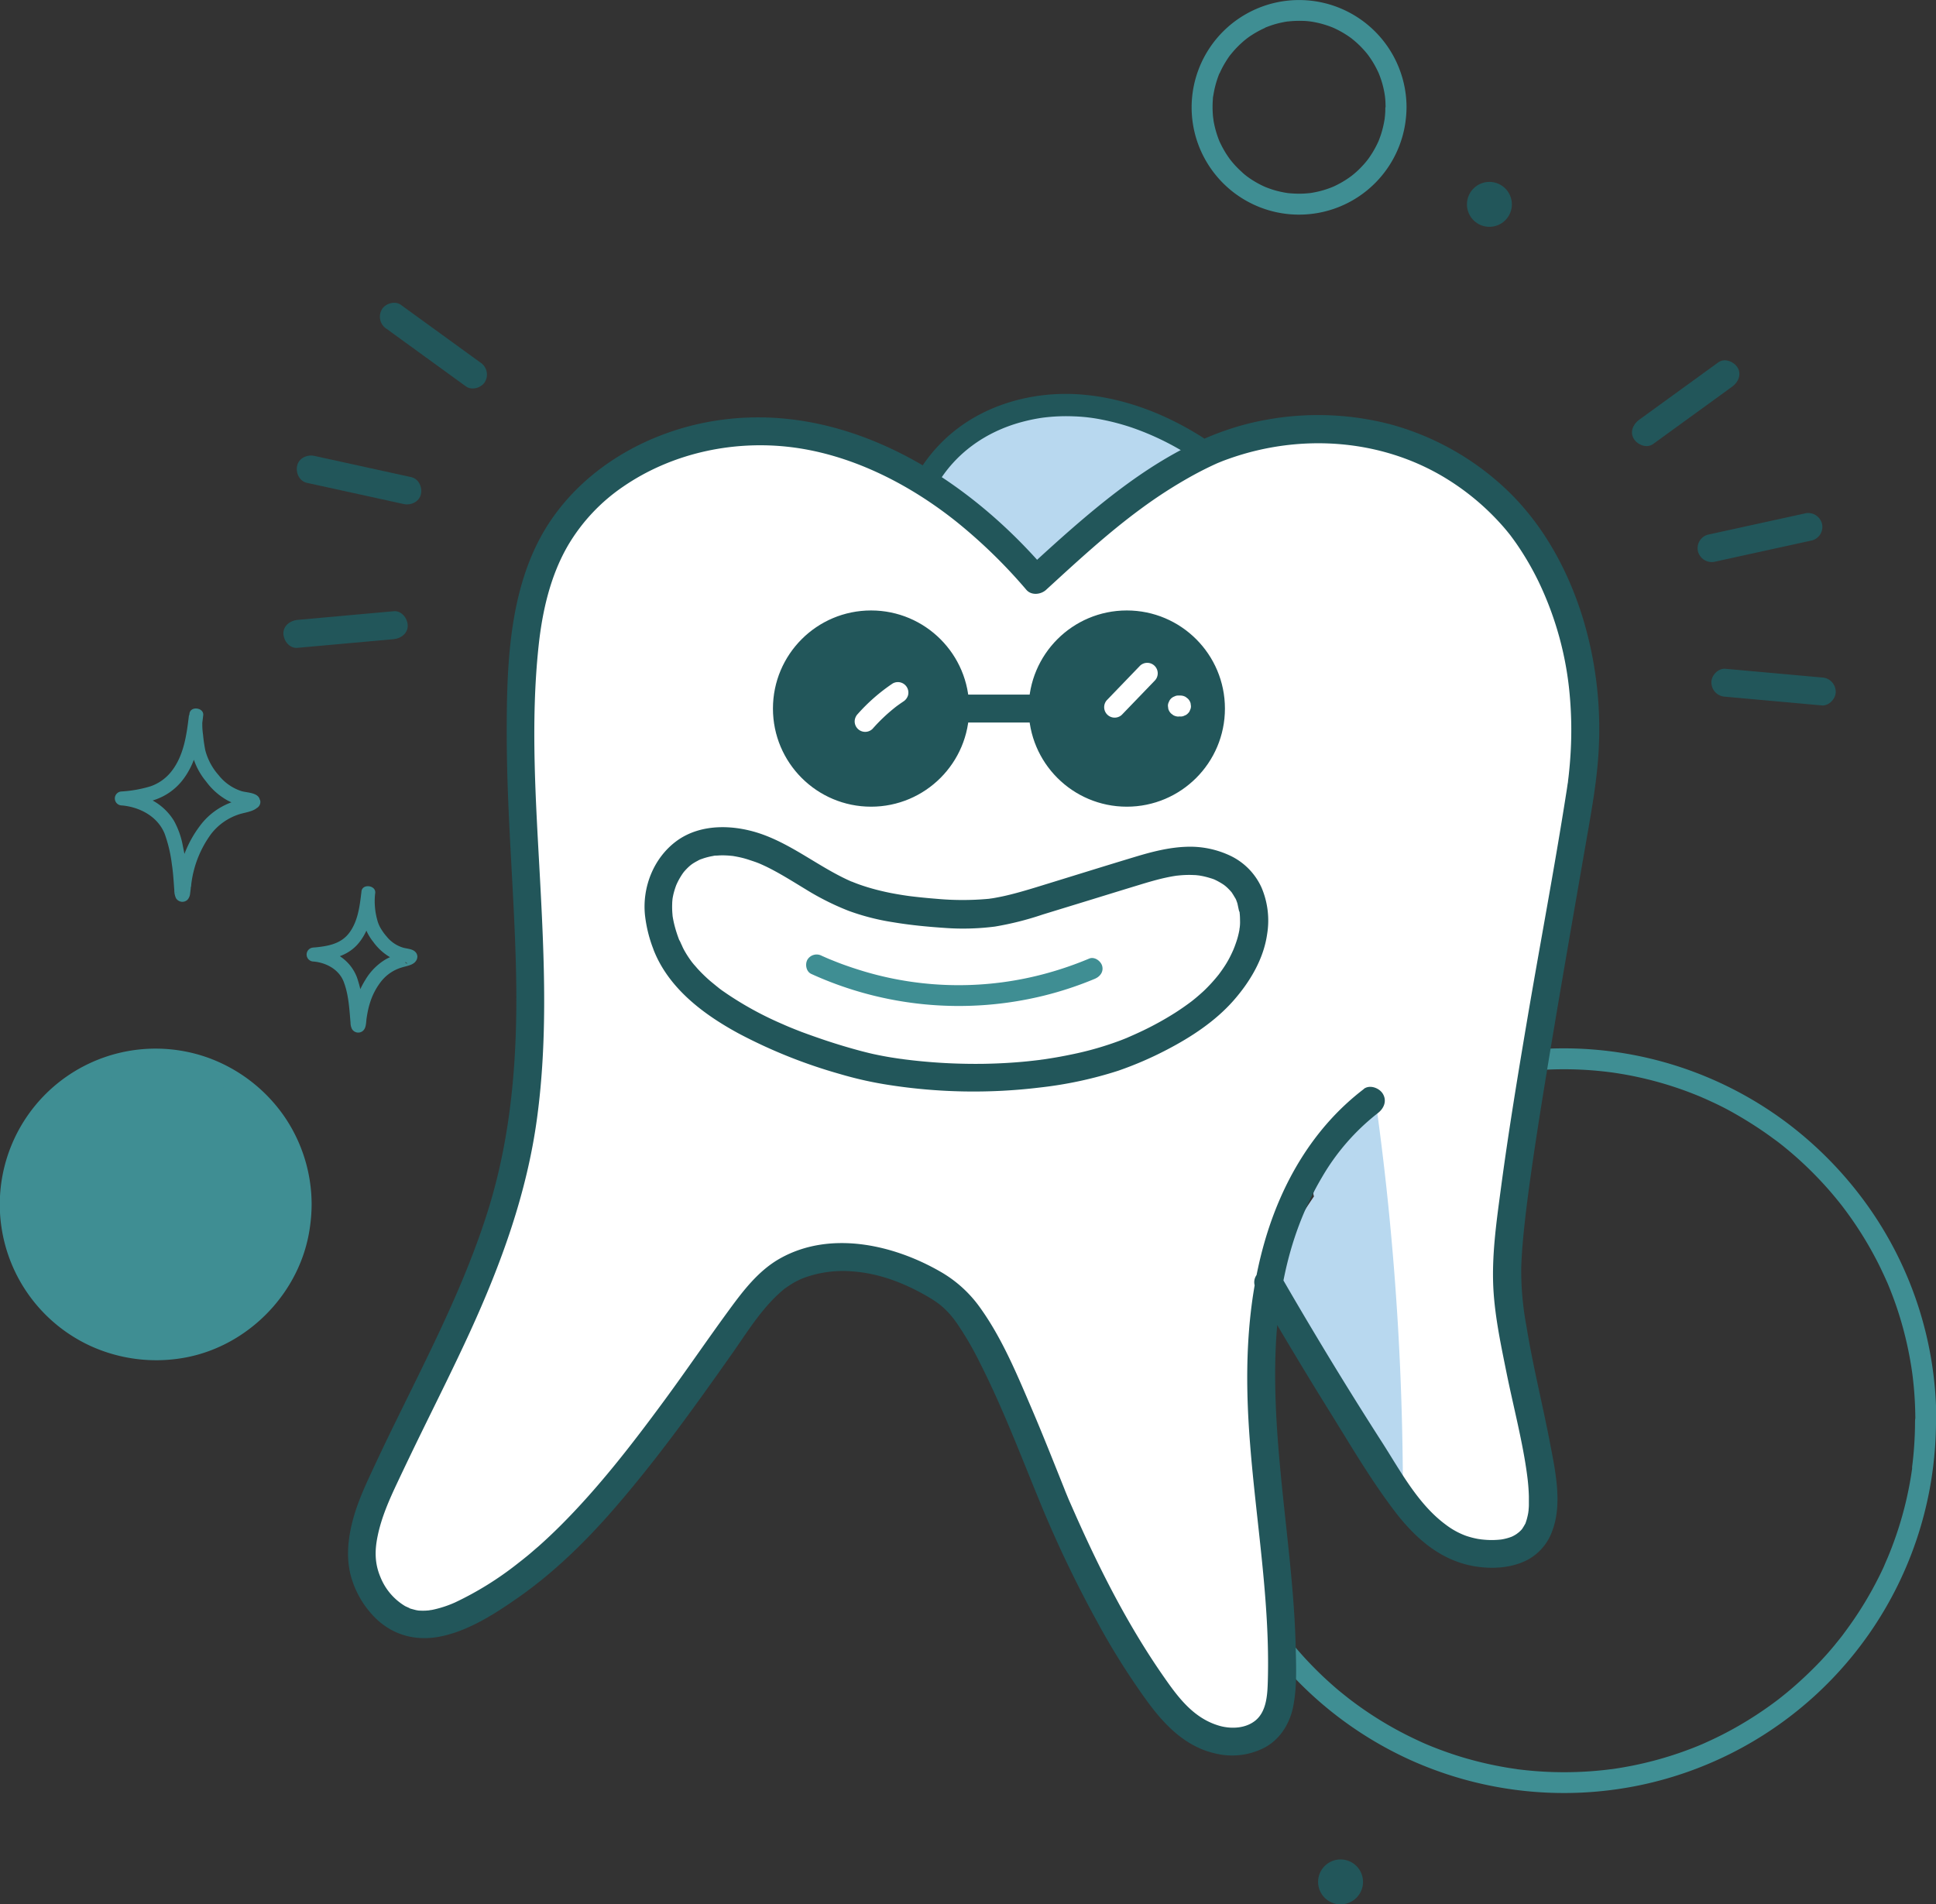 <svg xmlns="http://www.w3.org/2000/svg" viewBox="0 0 692.7 681.47"><rect x="0" y="0" width="692.7" height="681.47" fill="#333333" stroke="none"/><defs><style>.cls-1{fill:#3f8e93;}.cls-2,.cls-5{fill:#22565a;}.cls-3{fill:#fff;}.cls-4{fill:#b8d8ef;}.cls-5{stroke:#22565a;stroke-miterlimit:10;}</style></defs><g id="Слой_6" data-name="Слой 6"><path class="cls-1" d="M939.12,704.91c0,3.45-.14,6.89-.41,10.33-.13,1.67-.29,3.33-.49,5l-.15,1.24s-.08.63,0,.21,0,.29,0,.39c-.12.82-.24,1.64-.37,2.46a128.2,128.2,0,0,1-4.68,19.41c-1,3.07-2.11,6.11-3.33,9.09-.08.18-.48,1.15-.22.54l-.48,1.1c-.34.79-.69,1.58-1,2.36q-1,2.18-2.09,4.32a129,129,0,0,1-9.95,16.5q-1.43,2-2.92,4l-.25.32-.74.93c-.53.66-1.07,1.32-1.61,2q-3,3.66-6.34,7.08t-7,6.7q-1.77,1.59-3.6,3.1c-.61.51-1.23,1-1.85,1.5l-.93.74-.4.32-.18.14a133.71,133.71,0,0,1-16.11,10.51q-4.27,2.36-8.72,4.39l-2,.91-1.11.47-.69.29c-1.49.61-3,1.19-4.51,1.74a128.38,128.38,0,0,1-19,5.33c-1.67.33-3.36.63-5,.9-.76.12-1.53.24-2.29.34-.1,0-.84.12-.38.06s-.17,0-.21,0l-1.42.18q-5.1.59-10.23.78a131.45,131.45,0,0,1-20.42-.83l-1.24-.15c-.44-.06.05,0,.11,0l-.7-.1-2.46-.37c-1.63-.27-3.25-.56-4.87-.89-3.26-.65-6.5-1.44-9.71-2.34s-6.31-1.93-9.41-3.07c-1.51-.55-3-1.14-4.5-1.75l-.64-.27.11.05-1.11-.48c-.74-.32-1.47-.65-2.2-1a128.39,128.39,0,0,1-17-9.44c-2.66-1.74-5.24-3.59-7.76-5.52l-.45-.35-.93-.74-2-1.61c-1.22-1-2.41-2.06-3.59-3.11a130.21,130.21,0,0,1-13.27-13.82c-.51-.61-1-1.22-1.5-1.84l-.74-.94c-.1-.13-.21-.26-.31-.4.23.3.14.19,0-.05-1-1.31-2-2.63-2.91-4q-2.81-4-5.3-8.14t-4.61-8.38q-1.08-2.14-2.08-4.34c-.33-.73-.66-1.46-1-2.19l-.21-.48c0-.09-.32-.75-.15-.34s-.06-.16-.07-.19l-.33-.8a127.34,127.34,0,0,1-6-18.68c-.78-3.25-1.43-6.54-2-9.85-.12-.77-.23-1.53-.34-2.29,0-.13-.09-.74,0-.06l-.06-.53c-.06-.48-.12-.95-.17-1.42-.2-1.66-.36-3.33-.48-5a130.87,130.87,0,0,1,0-20.48c.14-1.73.31-3.45.52-5.17l.15-1.24c-.08.63,0-.21.06-.42.13-.88.26-1.75.4-2.63.54-3.3,1.21-6.59,2-9.84a132.09,132.09,0,0,1,6.09-18.63l.2-.48c-.25.61,0,0,0-.06.14-.31.28-.63.41-.95.35-.78.7-1.57,1.06-2.35.69-1.5,1.42-3,2.17-4.47q2.17-4.27,4.65-8.36t5.34-8.11l1.3-1.79c.23-.32.47-.63.71-.95l.41-.54.23-.3L714,628l.42-.54.74-.93c.53-.66,1.07-1.32,1.61-2a130.16,130.16,0,0,1,13.34-13.74c1.19-1,2.39-2.09,3.61-3.09.61-.51,1.23-1,1.85-1.5l.8-.63.29-.23.29-.22q3.87-2.94,7.93-5.59a128.62,128.62,0,0,1,16.92-9.28l2.2-1c.17-.07,1.17-.49.53-.23l1.28-.52c1.49-.61,3-1.19,4.51-1.73q4.58-1.66,9.26-3t9.73-2.31c1.62-.32,3.24-.61,4.88-.86l2.46-.37c.44-.06-.05,0-.12,0l.71-.09,1.42-.17a131.65,131.65,0,0,1,20.44-.72c3.41.15,6.82.43,10.21.85l1.06.13.59.08c.88.13,1.76.26,2.64.41,1.62.26,3.25.56,4.86.89a128.91,128.91,0,0,1,19.1,5.46c1.51.56,3,1.16,4.5,1.77,0,0,.55.23.18.08l.35.15.94.41c.79.34,1.57.7,2.35,1.06q4.44,2,8.7,4.43t8.16,5c1.37.9,2.73,1.84,4.07,2.79l1.78,1.3,1,.72c.18.14,1.1.84.59.44a130.1,130.1,0,0,1,14.22,12.84q3.35,3.49,6.42,7.23c.51.61,1,1.22,1.5,1.85l.63.8c.07.09.43.56,0,0l.41.54q1.44,1.9,2.81,3.84a130.25,130.25,0,0,1,10,16.7q1.06,2.14,2.06,4.33c.34.73.66,1.47,1,2.21.08.18.4.94.16.37l.52,1.27q1.86,4.57,3.36,9.28a129.81,129.81,0,0,1,4.54,19.28q.19,1.23.36,2.46c-.09-.68.05.4.07.59l.15,1.24c.18,1.61.34,3.22.46,4.83.25,3.31.37,6.64.38,10a3.75,3.75,0,0,0,7.5,0A132.49,132.49,0,0,0,922.2,628a135.88,135.88,0,0,0-28.11-29.1A133.09,133.09,0,0,0,710.77,620,135.56,135.56,0,0,0,690,654.79a132.28,132.28,0,0,0-9.39,40A133.82,133.82,0,0,0,684,736.54a133.55,133.55,0,0,0,74.31,89.66,133.69,133.69,0,0,0,82,9.21A133.12,133.12,0,0,0,945,725.64a138.27,138.27,0,0,0,1.63-20.73,3.75,3.75,0,0,0-7.5,0Z" transform="translate(-253.92 -196.5)"/><path class="cls-1" d="M403.14,538.29c-.55-2.22-3.09-2.17-4.86-2.64a11.94,11.94,0,0,1-6-4,18,18,0,0,1-1.86-2.5,11.33,11.33,0,0,1-1.53-3.51,24.93,24.93,0,0,1-.8-8.84l-4.91-.67c-.58,4.91-1.28,10.25-4.38,14.29s-7.94,4.71-12.67,5.16a2.5,2.5,0,0,0,0,5c4.57.42,9.1,2.86,10.79,7.3,1.76,4.64,2,9.72,2.42,14.6a5.21,5.21,0,0,0,.51,2.24,2.6,2.6,0,0,0,3.56.93c1.55-.92,1.45-3,1.65-4.56.05-.42.28-1.81.45-2.66a29.89,29.89,0,0,1,1.1-4,23.83,23.83,0,0,1,3.67-6.71,14.74,14.74,0,0,1,7.34-5c2.28-.72,5.31-.91,5.64-3.83a2.51,2.51,0,0,0-2.5-2.5,2.55,2.55,0,0,0-2.5,2.5V539l.34-1.27a2.4,2.4,0,0,1,.61-.62l.22-.09a4.1,4.1,0,0,0-.73.23l-1.72.47a23.92,23.92,0,0,0-5.1,2.1,21,21,0,0,0-7.19,7.24,30.11,30.11,0,0,0-4,10c-.28,1.36-.47,2.73-.64,4.11,0,.25-.07.5-.1.76s-.13.76,0,0a1.68,1.68,0,0,1-.06.4,1.46,1.46,0,0,1-.05.2q-.37,1.18,1.59-1.49h1.29l1.1.64c-.13-.12.83,1.47.51.74,0,0,0,.59,0,0s-.07-.9-.09-1.35c-.1-1.48-.22-3-.4-4.45a45,45,0,0,0-2.17-10.28c-2.5-6.64-8.7-10.19-15.55-10.82v5c6.07-.58,12.14-1.62,16.21-6.63s5.09-11.51,5.84-17.82c.33-2.77-4.52-3.45-4.91-.66a33.26,33.26,0,0,0,.49,10,18,18,0,0,0,3.71,8.12,19.64,19.64,0,0,0,5.63,5.27,16,16,0,0,0,4.21,1.69c.48.11,1,.2,1.45.29a4.66,4.66,0,0,0,.65.12c1,.07-.39,1.39-1.06-1.35C399.09,542.75,403.91,541.42,403.14,538.29Z" transform="translate(-253.92 -196.5)"/><path class="cls-1" d="M346.89,482.73c-.52-2.66-4.58-2.54-6.57-3.13a17.14,17.14,0,0,1-8.19-5.73,21.61,21.61,0,0,1-4.75-8.87,52.81,52.81,0,0,1-.81-5.6,25,25,0,0,1-.13-6.29l-4.91-.67c-.82,6.91-1.81,14.4-6.24,20.05a16.19,16.19,0,0,1-7.46,5.37,44.65,44.65,0,0,1-10.32,1.86,2.5,2.5,0,0,0,0,5c6.41.57,12.81,3.93,15.32,10.12a49.89,49.89,0,0,1,2.59,11c.48,3.07.63,6.15.87,9.24a6.69,6.69,0,0,0,.58,2.8,2.66,2.66,0,0,0,4.15.58,3.86,3.86,0,0,0,.92-2.22c.08-.57.15-1.15.22-1.72,0-.22,0-.43.08-.64s.12-.92.07-.55a38.12,38.12,0,0,1,7.22-18.5,20.71,20.71,0,0,1,10-6.95c2.51-.83,7.21-1.08,7.44-4.48a2.5,2.5,0,0,0-5,0,3.22,3.22,0,0,1,.92-1.73s-.14.05-.18.09.16-.07.22-.09l-.38.13c-.58.16-1.15.33-1.73.48a41.53,41.53,0,0,0-4.87,1.63,24.56,24.56,0,0,0-9.62,7,40.71,40.71,0,0,0-8.58,19.31c-.24,1.44-.42,2.89-.6,4.34l-.09.74c.06-.43.06-.32,0,0a2,2,0,0,0-.08.43l0,.12c-.46-.17,1.77-1.62,1-1.24l1.26-.34,1,.56a1.16,1.16,0,0,1,1.1.8c-.19,0,.22.37.08.14-.05-.07-.11-.6,0-.14s0-.12,0-.22l-.06-.7c-.09-1.29-.16-2.57-.27-3.86a92.69,92.69,0,0,0-1.72-11.48,29.53,29.53,0,0,0-3.17-9.09,20.34,20.34,0,0,0-7.32-7.13,27.1,27.1,0,0,0-11.27-3.39v5c4-.38,8.06-.75,11.85-2.11a21.11,21.11,0,0,0,9.55-6.69c5.37-6.71,6.64-15.19,7.62-23.48.33-2.77-4.51-3.45-4.91-.66-.64,4.39-.05,8.88.69,13.24a24.61,24.61,0,0,0,5.25,11.09,23.94,23.94,0,0,0,7.66,6.78,21.41,21.41,0,0,0,5.47,2c.58.12,1.17.22,1.75.33a4.14,4.14,0,0,0,.68.15c.27.08.21.05-.19-.11.54.31.25-.07-.86-1.16a2.5,2.5,0,1,0,4.82-1.33Z" transform="translate(-253.92 -196.5)"/><circle class="cls-1" cx="55.76" cy="430.95" r="52.01"/><path class="cls-1" d="M357.93,627.45c0,1.4-.06,2.8-.17,4.2,0,.57-.1,1.14-.16,1.72,0,.09-.16,1.23,0,.37-.07.45-.13.9-.21,1.35a53,53,0,0,1-1.85,7.55c-.38,1.16-.82,2.3-1.27,3.44s.32-.67-.14.33c-.13.3-.27.61-.41.91-.27.6-.56,1.19-.86,1.78a52.58,52.58,0,0,1-3.91,6.48c-.38.53-.77,1.06-1.17,1.58.44-.57-.47.57-.64.78-.87,1-1.78,2.07-2.73,3s-1.78,1.77-2.71,2.6c-.41.37-.82.73-1.24,1.08l-.76.62-.51.41c.32-.25.32-.25,0,0a54.49,54.49,0,0,1-6.34,4.11c-1.06.59-2.15,1.13-3.25,1.64l-.91.41c-1,.45.7-.27-.32.14-.62.24-1.24.49-1.87.72a52.14,52.14,0,0,1-7.45,2.09q-1,.2-2,.36l-1,.15c.86-.12-.27,0-.37,0-1.38.16-2.77.26-4.16.31a58.11,58.11,0,0,1-8-.35c-1.13-.12.76.13-.36-.05l-.68-.1q-1-.16-2-.36c-1.33-.27-2.64-.59-3.95-1s-2.35-.71-3.5-1.13c-.63-.23-1.25-.48-1.87-.72-1-.41.67.31-.33-.14l-.9-.41A51.4,51.4,0,0,1,283,667.7C282,667,281,666.28,280,665.51c.54.42.09.07,0,0l-.77-.62c-.59-.49-1.16-1-1.73-1.5a53.43,53.43,0,0,1-5.2-5.44l-.62-.76c-.67-.81.27.36-.12-.15s-.72-1-1.07-1.45c-.76-1.07-1.48-2.18-2.15-3.3s-1.21-2.1-1.76-3.18c-.3-.59-.59-1.18-.87-1.78l-.4-.91c-.46-1,.26.69-.14-.33a55.5,55.5,0,0,1-2.45-7.66c-.29-1.21-.53-2.44-.73-3.67l-.12-.84c-.1-.67.09.9,0-.2-.08-.8-.17-1.61-.23-2.41a51.51,51.51,0,0,1,0-8c.05-.69.12-1.37.2-2.06s0-.18,0,0l.15-1c.22-1.35.49-2.68.81-4a51.54,51.54,0,0,1,2.43-7.49c.25-.6-.36.8.08-.17l.4-.91c.28-.6.57-1.19.87-1.78.6-1.18,1.24-2.33,1.93-3.46s1.29-2,2-3c.32-.45.64-.88,1-1.32.65-.87-.47.56.22-.28.28-.34.55-.68.83-1a52.39,52.39,0,0,1,5.23-5.41l1.49-1.28.64-.51c.14-.12.71-.57.14-.13,1-.8,2.12-1.55,3.21-2.27a51.91,51.91,0,0,1,6.94-3.81l.6-.27c1-.45-.69.27.33-.14.62-.24,1.24-.49,1.87-.72,1.26-.46,2.54-.86,3.83-1.22s2.4-.62,3.62-.87c.61-.12,1.23-.23,1.84-.33l.85-.14c.44-.06.45-.06,0,0l.69-.08a52.43,52.43,0,0,1,8-.29c1.28,0,2.55.14,3.81.29.1,0,1.23.16.37,0q.51.06,1,.15l2,.36a50.88,50.88,0,0,1,7.76,2.21c.53.19,1,.4,1.56.6,1,.41-.68-.31.32.14l.91.41q1.8.82,3.54,1.8a51.53,51.53,0,0,1,6.31,4.14c-.66-.5.2.17.27.23l.76.62c.42.35.83.71,1.24,1.07,1,.88,1.92,1.79,2.82,2.73s1.71,1.84,2.52,2.8l.52.63c.05.08.73.93.22.28.47.6.92,1.22,1.36,1.85a52.54,52.54,0,0,1,3.87,6.5c.24.49.48,1,.71,1.49.14.3.28.61.41.91.46,1-.26-.69.14.33.49,1.24,1,2.49,1.37,3.76a52.78,52.78,0,0,1,1.81,7.57l.15,1c-.12-.86,0,.27,0,.37.06.57.12,1.15.16,1.72.12,1.4.17,2.8.17,4.2a3.75,3.75,0,0,0,7.5,0,55.75,55.75,0,0,0-10.24-32.18,56.68,56.68,0,0,0-26.76-20.33,55.75,55.75,0,0,0-42.11,103.13,56.77,56.77,0,0,0,34.67,4c22.23-4.48,40.25-23.2,43.7-45.64a59.72,59.72,0,0,0,.74-9,3.75,3.75,0,0,0-7.5,0Z" transform="translate(-253.92 -196.5)"/><circle class="cls-2" cx="479.65" cy="673.43" r="8.04"/><circle class="cls-2" cx="532.91" cy="73.13" r="8.04"/><path class="cls-1" d="M749.59,234.93c0,.87,0,1.75-.1,2.62,0,.4-.07.8-.11,1.2-.07.75,0,.19,0,0,0,.28-.09.57-.13.85a35.5,35.5,0,0,1-1.24,5.08c-.25.74-.52,1.47-.8,2.19s-.07.16,0,0l-.27.61c-.19.4-.38.79-.58,1.19a35.79,35.79,0,0,1-2.63,4.36c-.22.31-.45.62-.68.92.46-.61-.32.39-.43.52-.56.67-1.15,1.32-1.75,1.94s-1.08,1.08-1.65,1.59c-.32.29-.65.58-1,.86-.16.14-1.1.87-.52.43a34.9,34.9,0,0,1-4.26,2.77c-.68.37-1.36.72-2.06,1.05l-.61.27c-.53.24.53-.21,0,0s-.82.33-1.24.48a33.59,33.59,0,0,1-5,1.41l-1.17.22-.68.1c-.6.09.58-.06,0,0-.87.09-1.73.16-2.6.2a39,39,0,0,1-5.4-.2c-.6-.06.57.09,0,0l-.51-.08c-.45-.07-.9-.15-1.34-.24-.89-.18-1.76-.39-2.63-.63s-1.49-.46-2.23-.72l-1.24-.47c-.13-.05-.66-.29,0,0l-.6-.27a34.74,34.74,0,0,1-4.47-2.47c-.68-.45-1.35-.92-2-1.42.56.43-.23-.19-.4-.33q-.57-.47-1.11-1a33.36,33.36,0,0,1-3.4-3.53c-.1-.12-.9-1.13-.44-.52-.23-.3-.45-.61-.67-.92-.51-.72-1-1.45-1.44-2.2s-.82-1.43-1.2-2.16c-.17-.35-.34-.69-.5-1l-.28-.61c-.25-.55.32.82-.07-.17a36.41,36.41,0,0,1-1.53-4.78c-.2-.82-.37-1.66-.51-2.49,0-.23-.16-1.24-.08-.53-.06-.52-.11-1-.15-1.55a35,35,0,0,1,0-5.42q0-.6.12-1.2c0-.45,0,.08,0,.14,0-.22.07-.45.1-.67.15-.9.32-1.79.54-2.67a35.4,35.4,0,0,1,1.59-4.93c.17-.4,0,.08,0,.13l.27-.6c.18-.4.38-.8.57-1.19.4-.78.83-1.55,1.29-2.3s.81-1.3,1.25-1.93c.25-.35.51-.71.77-1-.42.55.28-.34.44-.53a34.47,34.47,0,0,1,3.52-3.63c.28-.26.57-.51.86-.75s1.1-.87.53-.44c.65-.49,1.32-1,2-1.41a34.74,34.74,0,0,1,4.47-2.47l.6-.27s-.53.22-.13,0l1.24-.48c.84-.3,1.69-.58,2.55-.82s1.53-.39,2.3-.55c.45-.09.89-.18,1.34-.25l.51-.08c1.08-.17-.44,0,.19,0a36.12,36.12,0,0,1,5.4-.2c.81,0,1.62.1,2.42.18s.19,0,0,0l.68.1c.45.07.89.15,1.34.24a36.17,36.17,0,0,1,5,1.41l1.09.42c.68.26.16.07,0,0l.61.27c.8.37,1.58.77,2.35,1.19a35.11,35.11,0,0,1,4.12,2.69c-.61-.46.4.34.52.44l.87.75c.65.58,1.28,1.18,1.88,1.81s1.11,1.2,1.64,1.82l.41.51s.37.46.11.14.15.19.21.27l.47.66a33.6,33.6,0,0,1,2.54,4.23c.2.39.39.79.58,1.19l.2.45c.25.53-.21-.52,0,0,.34.83.64,1.66.92,2.51a34,34,0,0,1,1.21,5.09c0,.17.06.34.08.51.09.59-.06-.58,0,0l.12,1.2c.07.93.1,1.87.11,2.8a3.75,3.75,0,0,0,7.5,0,38.45,38.45,0,0,0-76.79-2.8,38.3,38.3,0,0,0,5.42,22.67,38.44,38.44,0,0,0,70.85-13.69,42.59,42.59,0,0,0,.52-6.18,3.75,3.75,0,1,0-7.5,0Z" transform="translate(-253.92 -196.5)"/></g><g id="Слой_5" data-name="Слой 5"><path class="cls-3" d="M744.42,590.53c-29.09,22-39.31,61.42-39.3,97.88s8.23,72.6,7.44,109.06c-.12,5.75-.62,11.9-4.19,16.4-4.34,5.47-12.35,7-19.08,5.13a34.26,34.26,0,0,1-17.1-11.59c-24.09-30.55-42.51-77.52-42.51-77.52-23.14-59-30.91-66.76-38.47-71.95-1.7-1.16-26.32-17.56-50.12-9.28-12.34,4.3-17.6,12.84-32,33.16-35.48,50.25-54.57,70.64-76.64,85-17.49,11.38-27.19,12.69-34.33,9.57-9-3.91-14.64-14.66-14.75-23.1-.13-9.76,3.85-19,8-27.91,17-36.67,37.78-72.21,46.63-111.66,12.86-57.37-.67-117.2,2.81-175.89.95-16,3.3-32.3,10.8-46.45,16-30.16,53.76-44.55,87.52-39.57s63.35,26.27,85.52,52.22c18.65-17.13,37.67-34.53,60.58-45.32,11.88-5.61,41.36-14.71,73.31-2.77a93.09,93.09,0,0,1,36.26,24.88c2.7,3,14.83,16.92,21.7,41.94,7.93,28.85,3.63,53.44,1.8,63.95-17.86,102.73-26.79,154.09-24.9,172.11,4.54,43.16,21.75,79.65,6.27,90.58-6.27,4.44-15.65,3.05-17.41,2.79-15.4-2.28-24.79-16.32-32.75-28.57-13.09-20.16-27.19-42.93-41.8-68.26" transform="translate(-253.92 -196.5)"/><path class="cls-3" d="M743.16,588.37c-17.47,13.32-28.54,32.7-34.48,53.61-6.58,23.2-6.86,47.37-5,71.25,2.21,28.29,7.18,56.53,6.34,85-.17,5.72-.78,12.42-5.73,16.15-4,3-9.6,3.5-14.35,2.22-10.32-2.79-16.48-11.11-22.25-19.45-11.65-16.81-21.14-35.13-29.55-53.74C632.1,730,627,716.13,621.21,702.53c-5.33-12.47-10.72-25.57-18.66-36.67a41.72,41.72,0,0,0-13.35-12.11c-16.12-9.31-37.75-14.41-54.9-4.78-7.32,4.11-12.54,11-17.4,17.61-7.82,10.68-15.25,21.62-23.09,32.28-11.61,15.77-23.66,31.43-37.54,45.3-11.06,11-23.84,21.39-38.15,27.88-6.38,2.89-13.94,5-20.44,1.32a23.82,23.82,0,0,1-10-11.86c-2.11-5.18-2.13-10.6-1-16,1.4-6.86,4.28-13.28,7.21-19.59,2.85-6.12,5.8-12.2,8.77-18.26,5.82-11.89,11.75-23.73,17.26-35.76,11.12-24.29,20.17-49.32,23.76-75.9,3.78-28,2.51-56.37,1-84.51-1.49-27.88-3.51-56.12-.51-84,1.39-12.85,4.32-25.85,10.88-37.12a68.79,68.79,0,0,1,20.66-22c17.23-11.79,38.84-16.71,59.52-14.58,23.17,2.39,45,13.42,62.94,27.86a185.36,185.36,0,0,1,24.72,24.12,2.55,2.55,0,0,0,3.54,0c11.08-10.19,22.2-20.43,34.35-29.35,10-7.33,20.79-14.22,32.54-18.34,25.9-9.08,55.34-7,79,7.27a89.35,89.35,0,0,1,34.26,37.91c11.71,24,14.3,51.42,10.21,77.58-4.26,27.14-9.42,54.16-14,81.26-3.34,19.82-6.64,39.67-9.3,59.6-1.47,11-3.09,22.27-2.8,33.41.28,10.59,2.58,21.31,4.66,31.66,2.54,12.59,5.92,25.1,7.55,37.85.88,7,2.11,17.26-4.09,22.3-4,3.21-9.72,3.45-14.58,3a30.29,30.29,0,0,1-14.35-5.66c-10.25-7.48-16.77-19.62-23.48-30.09q-12.33-19.26-24.07-38.89-6.32-10.54-12.45-21.2c-1.61-2.78-5.93-.27-4.32,2.53q12.6,21.82,25.9,43.25c7.49,12,14.76,24.51,23.33,35.83,7.25,9.59,16.32,17.73,28.71,19.15,9.55,1.1,19.91-1.62,23.5-11.37,3.39-9.16.93-20.31-.84-29.55-2.7-14.1-6.21-28-8.51-42.21-1.14-7-2.15-14-1.94-21.16.15-5.6.68-11.18,1.29-16.74,2-17.9,4.89-35.71,7.8-53.48,4.64-28.29,9.59-56.54,14.5-84.8,1.88-10.81,3.81-21.57,4.22-32.57a134.37,134.37,0,0,0-5.91-45.34c-5.69-18-15.33-34.71-29.75-47.09-22.14-19-51.63-26.39-80.25-21.32-26.32,4.67-48.23,20.76-68,37.95-5.66,4.93-11.2,10-16.73,15.09h3.54c-29.85-34.8-74.79-62.13-122.1-51.52C484.06,355.29,465,366.59,453.16,384c-14.87,21.92-15.49,50.71-15.43,76.25.06,28.78,2.86,57.45,3.37,86.21s-1.68,57.05-10.34,84.45c-8.15,25.82-20.55,50-32.42,74.22-3,6.06-5.91,12.14-8.76,18.26s-5.75,12.46-7.35,19.11c-1.36,5.67-1.91,11.67-.35,17.35a31.39,31.39,0,0,0,7.62,13.46c14.26,14.7,34.4,2.61,47.92-6.76,12.19-8.45,22.9-18.74,32.7-29.84,15.72-17.79,29.62-37.17,43.27-56.56,5.69-8.1,11.16-17.11,18.77-23.6,7.32-6.24,17.35-8.23,26.74-7.55s18.62,4,26.82,8.56a53,53,0,0,1,4.56,2.8c.42.29.83.59,1.23.89s-.35-.3.29.23l.81.67c6.29,5.42,10.19,13.08,14.06,20.71,8.1,15.95,14.47,32.68,21.2,49.23a412.35,412.35,0,0,0,20.66,43.34,258.33,258.33,0,0,0,18.14,28.86c5.92,8,13,15.32,23.23,17.46a22.49,22.49,0,0,0,15.31-2c5-2.75,7.95-7.77,9-13.29,1.26-6.45,1-13.27.8-19.8-.16-7.22-.61-14.44-1.22-21.63-4.11-49.06-15.76-103.23,10.88-148.33a83.26,83.26,0,0,1,21-24c2.52-1.93,0-6.27-2.52-4.32Z" transform="translate(-253.92 -196.5)"/><path class="cls-4" d="M744.1,594.07c3.54,26,6.31,53.9,7.86,83.46.85,16.1,1.28,31.7,1.38,46.78C745.1,711.58,739,701.24,734.89,694c-8.77-15.49-8.09-15.61-11.65-20.15s-7.64-8.83-9-14.37a22,22,0,0,1,0-9.15c3.75-19.85,24-34,26-54.13q-7,13.82-14,27.62" transform="translate(-253.92 -196.5)"/><path class="cls-4" d="M741.69,594.73q3.28,24.13,5.38,48.43,2.26,26.12,3.18,52.33.5,14.4.59,28.82L755.5,723c-6.07-9.38-11.92-18.91-17.46-28.62q-3.6-6.3-7-12.69c-1.08-2-2.1-4.05-3.3-6a80.7,80.7,0,0,0-5.52-7.23,34.14,34.14,0,0,1-4.54-6.94,16.67,16.67,0,0,1-1.23-8.55c.9-9.91,7.08-18.69,12.49-26.67,6.29-9.26,12.71-18.77,13.87-30.21.25-2.47-3.58-3.39-4.66-1.26l-14,27.61c-1.45,2.87,2.86,5.4,4.32,2.53q7-13.81,14-27.62l-4.66-1.26c-1,9.79-6.8,18.27-12.17,26.2C720,630.61,714,639.14,712,649.1a26.57,26.57,0,0,0-.31,10.09,22.43,22.43,0,0,0,3.41,8.07,86.89,86.89,0,0,0,5.36,7l1.12,1.4.16.21c.29.39.58.78.85,1.17a49.72,49.72,0,0,1,2.95,5q3.08,5.74,6.26,11.44,9.18,16.32,19.39,32c1.31,2,4.67,1.3,4.66-1.26q-.18-26.13-1.68-52.21-1.49-25.68-4.27-51.25-1.5-13.74-3.38-27.45c-.18-1.34-1.89-2.07-3.07-1.75a2.58,2.58,0,0,0-1.75,3.08Z" transform="translate(-253.92 -196.5)"/><path class="cls-4" d="M586.31,366.32a98.77,98.77,0,0,1,25.32-16.23,89.68,89.68,0,0,1,19.26-6.19c23.23-4,44.19,9.24,51.59,14.44A123.41,123.41,0,0,0,625,402.56Z" transform="translate(-253.92 -196.5)"/><path class="cls-4" d="M588.08,368.09a97.35,97.35,0,0,1,16.29-11.57A93.15,93.15,0,0,1,623,348.45a55,55,0,0,1,23.85-2.35,68.89,68.89,0,0,1,19.87,6,94.84,94.84,0,0,1,14.54,8.43l.6-4.57a126.92,126.92,0,0,0-49.56,33.61,131.21,131.21,0,0,0-9.4,11.76l3.93-.51-38.71-36.24c-2.35-2.2-5.89,1.33-3.54,3.54l38.71,36.24a2.55,2.55,0,0,0,3.93-.51,121.42,121.42,0,0,1,43.94-37.77,119.28,119.28,0,0,1,12-5.3,2.53,2.53,0,0,0,.6-4.56c-10-7-21.55-12.55-33.69-14.61a58.67,58.67,0,0,0-25.22,1.11,100.3,100.3,0,0,0-20.3,8.05,102.81,102.81,0,0,0-20,13.81,2.54,2.54,0,0,0,0,3.54A2.56,2.56,0,0,0,588.08,368.09Z" transform="translate(-253.92 -196.5)"/></g><g id="Слой_2" data-name="Слой 2"><path class="cls-2" d="M741.89,586.21c-18,13.74-29.49,33.51-35.62,55.11-6.64,23.4-7,47.82-5.07,71.91,2.21,28.29,7.18,56.53,6.34,85-.14,4.76-.45,10.76-4.49,14-3.44,2.75-8.36,3-12.43,1.95-9.66-2.61-15.31-10.44-20.75-18.29-11.65-16.81-21.14-35.14-29.55-53.75-1.36-3-2.67-6-4-9-.45-1.05.44,1.06,0,0-.07-.18-.14-.35-.22-.53l-.58-1.41c-.27-.65-.54-1.3-.8-2-3.75-9.35-7.44-18.71-11.4-28C618,688.8,612.65,675.7,604.71,664.6a44.57,44.57,0,0,0-14.25-13c-16.91-9.76-39.48-14.85-57.42-4.78-7.7,4.32-13.18,11.51-18.3,18.51-7.81,10.67-15.25,21.62-23.09,32.28-11.48,15.6-23.42,31.08-37.15,44.79q-3.93,3.93-8.08,7.61c-1.2,1-2.4,2.09-3.63,3.1l-2,1.61-1,.78-.65.51c.46-.36.47-.36,0,0a116.13,116.13,0,0,1-22.36,13.9,39.68,39.68,0,0,1-5.48,2c-1,.28-1.95.52-2.94.71-.13,0-1.67.24-.49.1-.51.06-1,.1-1.52.13a20.92,20.92,0,0,1-2.24,0c-.39,0-.78-.06-1.16-.11,1.35.15.11,0-.15-.06-.64-.16-1.27-.33-1.91-.51-.28-.09-.55-.2-.83-.3,1.49.53-.92-.48-1.2-.64a21.31,21.31,0,0,1-8.82-10.37c-2.05-4.84-2.09-9.46-1-14.7,1.36-6.65,4.11-12.87,7-19s5.8-12.19,8.77-18.26c5.82-11.89,11.75-23.73,17.26-35.76,11.21-24.49,20.38-49.69,24-76.49,3.84-28.26,2.61-56.79,1.09-85.18-1.49-27.88-3.51-56.12-.51-84,1.34-12.4,4.21-25,10.54-35.86A66,66,0,0,1,477,370.56c16.93-11.59,38-16.33,58.26-14.24,22.36,2.31,43.76,13.14,61.18,27.12a187.13,187.13,0,0,1,24.71,24.12c1.81,2.11,5.21,1.72,7.07,0,10.93-10,21.88-20.16,33.85-28.95a168,168,0,0,1,18.46-11.88c2.82-1.55,5.69-3,8.63-4.33.34-.16,1.1-.47.3-.14l1.43-.58c1-.41,2.08-.79,3.13-1.16,25.3-8.87,53.93-7,77,7A88.89,88.89,0,0,1,791.81,385c.79.9,1.55,1.83,2.29,2.76.34.42.54.7.06.07.27.35.53.7.79,1.06.59.79,1.16,1.59,1.72,2.4a103.72,103.72,0,0,1,7.73,13.3,117.56,117.56,0,0,1,11.24,41.5,139,139,0,0,1,.24,19.89c-.16,2.8-.41,5.6-.72,8.39-.07.54-.13,1.08-.2,1.62,0,.35-.08.69-.13,1,0-.1.09-.65,0-.07-.15,1.1-.31,2.19-.49,3.28-4.25,27.15-9.41,54.17-14,81.27-3.38,20-6.7,40.1-9.39,60.26-1.47,11-3.09,22.27-2.8,33.41.28,10.81,2.62,21.76,4.75,32.33,2.47,12.24,5.94,25.34,7.46,37.18a71,71,0,0,1,.59,7.28c0,1.05,0,2.11,0,3.16,0,.54-.05,1.08-.1,1.61,0,.23,0,.45-.07.67-.09,1,.08-.4,0,.19a26.05,26.05,0,0,1-.58,2.62c-.11.38-.23.75-.36,1.13-.43,1.27.11-.07-.24.56a23.65,23.65,0,0,1-1.23,2c-.4.57.58-.66.1-.16-.12.13-.23.28-.36.41-.36.33-.7.68-1.07,1,.78-.69-.06,0-.44.28a11.33,11.33,0,0,1-1.78,1,17.86,17.86,0,0,1-3.76,1,29.4,29.4,0,0,1-6.83,0c-.27,0-1.59-.19-.65-.06,1.18.15-.79-.14-.67-.11a30.22,30.22,0,0,1-4.58-1.19,27.58,27.58,0,0,1-7.19-4c-9.83-7.27-16.12-19.1-22.58-29.2Q736.23,693.65,724.49,674q-6.32-10.54-12.45-21.2c-3.22-5.57-11.87-.54-8.64,5q12.6,21.82,25.91,43.25c7.48,12,14.75,24.51,23.32,35.83,7.84,10.37,17.5,18.88,30.87,20.39,5.82.66,12.06.08,17.28-2.75a18.93,18.93,0,0,0,8.63-10.45c3.54-9.58,1-21.24-.84-30.88-2.7-14.11-6.21-28-8.51-42.22a108.61,108.61,0,0,1-1.85-20.49c.15-5.6.68-11.18,1.29-16.74.39-3.55.83-7.1,1.3-10.65.06-.48.13-1,.19-1.44.12-.89-.09.61.08-.58l.45-3.26c.3-2.14.61-4.29.92-6.43,1.49-10.16,3.11-20.31,4.77-30.45,4.64-28.3,9.59-56.55,14.5-84.8,1.92-11,3.89-22,4.31-33.24a136.43,136.43,0,0,0-6-46c-5.81-18.41-15.66-35.55-30.39-48.19a97.49,97.49,0,0,0-38-20.3,102.81,102.81,0,0,0-44.73-1.67c-26.72,4.74-49,21.14-69.08,38.59-5.67,4.93-11.21,10-16.74,15.09h7.07c-30.46-35.51-76.33-63-124.52-52.16C482.74,353,463.15,364.8,451,382.71c-15.11,22.28-15.83,51.54-15.77,77.51.06,28.78,2.86,57.45,3.37,86.21.5,28.4-1.65,56.58-10.25,83.79-8.09,25.61-20.39,49.57-32.17,73.61-3,6.07-5.91,12.14-8.76,18.27-3,6.36-5.95,12.85-7.6,19.7-1.47,6.11-2,12.57-.35,18.69A33.93,33.93,0,0,0,387.74,775c6.42,6.63,14.93,8.92,23.83,7.1,9.84-2,19-7.82,27.11-13.46,12.38-8.57,23.26-19,33.21-30.23,15.86-18,29.89-37.51,43.66-57.07,5.66-8,10.85-16.68,18.38-23.09.35-.3.7-.6,1.07-.88-.69.53-.06.06.07,0,.73-.52,1.47-1,2.24-1.49s1.57-.89,2.39-1.29c.41-.2.83-.4,1.25-.58-.91.4.84-.31,1-.37a40.64,40.64,0,0,1,16.94-2.18c9.22.66,17.78,3.88,25.56,8.22,1.55.86,3.09,1.78,4.56,2.8.42.29.82.6,1.23.89.81.56-1.15-1-.22-.16l.81.67a32.73,32.73,0,0,1,2.91,2.86c.54.61,1,1.24,1.57,1.87.78.94-.7-1,0,.06l1,1.37a113.46,113.46,0,0,1,8.15,14c8,15.76,14.3,32.28,21,48.63a416.72,416.72,0,0,0,20.91,43.95,258.2,258.2,0,0,0,18.14,28.85c6.29,8.55,13.86,16.34,24.73,18.61a25.21,25.21,0,0,0,17.23-2.25c5.55-3,9-8.67,10.18-14.78,1.31-6.68,1.05-13.7.89-20.47-.16-7.22-.61-14.44-1.22-21.63-4.07-48.53-15.83-102.43,10.54-147.07a80,80,0,0,1,20.08-23.08c2.14-1.64,3.28-4.31,1.79-6.84-1.23-2.11-4.68-3.44-6.84-1.8Z" transform="translate(-253.92 -196.5)"/><path class="cls-2" d="M589.05,370.18c6.68-11.53,17.53-19.1,30.13-22.58,1.54-.42,3.1-.79,4.67-1.1.79-.15,1.57-.29,2.37-.42l1.18-.17c-.75.1.79-.09.93-.1a66.26,66.26,0,0,1,10.06-.31,60.28,60.28,0,0,1,9.79,1.16,84.07,84.07,0,0,1,10.58,2.8A97.4,97.4,0,0,1,680.31,360a4,4,0,0,0,4-6.91c-13.11-8.36-28-14.2-43.56-15.42-14.22-1.12-29.16,2.12-41.14,10a55.41,55.41,0,0,0-17.51,18.49,4,4,0,1,0,6.91,4Z" transform="translate(-253.92 -196.5)"/><path class="cls-2" d="M497.37,534c-.61-1.56-1.18-3.12-1.66-4.72-.29-1-.54-1.92-.75-2.9-.12-.56-.23-1.12-.32-1.68-.05-.3-.26-1.19,0,0-.08-.39-.09-.82-.13-1.21a28.85,28.85,0,0,1-.08-3.6c0-.66.08-1.32.16-2,0,.21-.17,1,0,0q.12-.67.27-1.35a27.71,27.71,0,0,1,1.21-3.78c.23-.59-.62,1.41-.19.48.14-.32.28-.63.43-.94.34-.7.72-1.39,1.13-2.06.24-.4.49-.78.75-1.16.13-.18.26-.35.38-.53s.13-.18-.27.35l.33-.41a20.15,20.15,0,0,1,2.2-2.23s1-.81.42-.36.48-.32.48-.32a20,20,0,0,1,1.72-1,8.41,8.41,0,0,1,1.42-.68c-1,.31-.34.13-.11.06l.91-.32a24.84,24.84,0,0,1,3.6-.87c1-.17,0,0-.17,0a5.25,5.25,0,0,1,1-.1c.59,0,1.18-.07,1.77-.08a30.7,30.7,0,0,1,3.59.15s1.35.14.53.05.17,0,.34.05c.6.1,1.19.21,1.79.33,1.26.26,2.51.59,3.74,1s2.19.71,3.26,1.13l.52.2c-.72-.29.5.22.51.23.67.29,1.33.6,2,.92,4.81,2.35,9.33,5.23,13.91,8a94.78,94.78,0,0,0,15.53,7.8,82.84,82.84,0,0,0,15.9,4.07c5.95,1,12,1.59,18,2a89.91,89.91,0,0,0,18.41-.45A110.37,110.37,0,0,0,627,523.76l17.08-5.24c5.85-1.8,11.7-3.61,17.56-5.39,2.74-.84,5.49-1.65,8.27-2.31,1.39-.32,2.79-.61,4.19-.84l.94-.14c-.9.13-.09,0,.08,0,.78-.08,1.57-.16,2.36-.2a34.41,34.41,0,0,1,3.8,0c.58,0,1.15.1,1.72.15.8.07-1.23-.23,0,0l.94.17a28,28,0,0,1,3.15.81,12.32,12.32,0,0,1,1.79.65c-.13-.07-1-.46-.15-.05.34.17.68.33,1,.51s.88.48,1.3.75c.27.16.53.34.79.51s.8.56.25.17.33.28.37.31l.56.5a18.65,18.65,0,0,1,1.31,1.36,5.68,5.68,0,0,1,.49.59c-.62-.95-.16-.19,0,.05.31.47.61.95.88,1.44a4.81,4.81,0,0,1,.67,1.34c-.16-1-.14-.36,0,0s.22.59.31.88.66,3.28.79,3.31c-.12,0-.1-1,0-.2,0,.31.06.63.08,1,.05.63.07,1.27.07,1.91a14.82,14.82,0,0,1-.21,3.26c.28-1.17,0-.31,0,0s-.11.63-.17,1c-.13.63-.28,1.25-.45,1.87-.31,1.12-.7,2.23-1.11,3.33l-.4,1c-.06.18-.37.89,0,0-.29.68-.6,1.34-.92,2a36.18,36.18,0,0,1-1.84,3.34c-.38.6-.78,1.2-1.18,1.78-.27.39-.54.77-.82,1.15l-.51.69c-.55.75.39-.48,0,0a58.48,58.48,0,0,1-5.36,5.88c-.81.75-1.63,1.47-2.47,2.18q-.66.57-1.35,1.11l-.6.48c-1,.82.83-.62-.22.16-1.83,1.37-3.71,2.68-5.64,3.91a111.25,111.25,0,0,1-11.36,6.3q-2.41,1.15-4.87,2.22l-.49.21c-.89.39,1-.39.35-.14l-1,.43-1.89.75a114.46,114.46,0,0,1-17.73,5.11c-2.81.59-5.64,1.11-8.48,1.54-.67.11-1.35.21-2,.3-1,.15-.23,0,0,0l-1.12.15c-1.41.17-2.82.33-4.24.48-5.16.52-10.35.8-15.54.89a201.67,201.67,0,0,1-25.65-1.25l-2.34-.28-1.17-.15c-.38-.05-1.11-.2.44.06l-.73-.1c-1.32-.18-2.63-.38-3.94-.59q-2.67-.44-5.32-1c-1.72-.35-3.42-.79-5.13-1.23-4.35-1.15-8.66-2.45-12.93-3.87q-4.27-1.44-8.49-3-2.25-.87-4.47-1.78l-.66-.28c.86.36-.45-.19-.67-.29l-2.41-1.06a120.31,120.31,0,0,1-18.16-10c-.66-.45-1.31-.9-2-1.37l-1-.74c-.3-.23-1.67-1.39-.42-.31-1.24-1.07-2.54-2.05-3.75-3.15s-2.32-2.19-3.4-3.35c-.53-.57-1-1.16-1.55-1.75-.22-.27-.44-.53-.65-.8s-.64-.82-.09-.09,0,0-.14-.21a37.17,37.17,0,0,1-2.4-3.66c-.36-.64-.71-1.29-1-2l-.42-.89c-.54-1.16.42,1.06-.06-.15-1-2.42-3.38-4.39-6.15-3.49-2.35.76-4.52,3.54-3.49,6.15,5.41,13.66,17.81,22.95,30.35,29.76a184.18,184.18,0,0,0,36.22,14.51,133,133,0,0,0,17,3.84,196.68,196.68,0,0,0,54.61,1,142.67,142.67,0,0,0,28-6,127.05,127.05,0,0,0,17.45-7.54c8.7-4.52,17.32-10.19,23.83-17.6,5.85-6.66,10.73-14.79,12-23.69a30.12,30.12,0,0,0-2-16.73,23.19,23.19,0,0,0-11-11.3,33.62,33.62,0,0,0-15.94-3.28c-6.25.22-12.34,1.8-18.29,3.6-11.95,3.61-23.85,7.34-35.79,11-2.9.88-5.81,1.74-8.75,2.47-1.39.35-2.79.67-4.2.94-.7.14-1.41.27-2.11.39l-1,.14c-1.18.19.54,0-.57.08a101.94,101.94,0,0,1-18.57,0c-2.93-.23-5.85-.51-8.76-.86l-.91-.11c-1-.13-.24,0,0,0-.76-.1-1.51-.21-2.27-.33-1.43-.22-2.86-.47-4.29-.74-2.83-.56-5.65-1.24-8.41-2.08-1.31-.4-2.61-.83-3.89-1.31-.64-.24-1.28-.5-1.91-.75.82.33.08,0-.07,0l-1.22-.55c-10.34-4.78-19.3-12.09-30-16.1-10-3.74-22.53-4.44-31.5,2.26-8.15,6.1-12.23,16.6-11.12,26.64a48.3,48.3,0,0,0,3.16,12.4c.95,2.42,3.39,4.38,6.15,3.49C496.24,539.34,498.39,536.56,497.37,534Z" transform="translate(-253.92 -196.5)"/><path class="cls-1" d="M544.16,545a127.19,127.19,0,0,0,83.38,7.76,124.34,124.34,0,0,0,18.11-6c1.86-.79,3.2-2.49,2.62-4.62-.49-1.76-2.74-3.4-4.62-2.62a124.22,124.22,0,0,1-15.14,5.24,118.62,118.62,0,0,1-65-.52c-3-.89-6.06-1.9-9-3-1.28-.49-2.55-1-3.81-1.51-.81-.33.42.18-.15-.06l-.9-.39-1.68-.74a3.86,3.86,0,0,0-5.13,1.34c-.94,1.61-.51,4.29,1.35,5.13Z" transform="translate(-253.92 -196.5)"/><circle class="cls-5" cx="311.67" cy="253.56" r="34.61"/><circle class="cls-5" cx="403.17" cy="253.56" r="34.61"/><path class="cls-2" d="M596,455.06h34.38a5,5,0,0,0,0-10H596a5,5,0,0,0,0,10Z" transform="translate(-253.92 -196.5)"/><path class="cls-2" d="M392.28,314.2l28.39,20.6c2.13,1.54,5.67.43,6.84-1.79a5.13,5.13,0,0,0-1.79-6.84l-28.39-20.6c-2.13-1.54-5.67-.44-6.85,1.79a5.14,5.14,0,0,0,1.8,6.84Z" transform="translate(-253.92 -196.5)"/><path class="cls-2" d="M363.73,369.28l34.64,7.59c2.54.56,5.52-.76,6.15-3.49.57-2.52-.76-5.55-3.5-6.15l-34.63-7.59c-2.55-.56-5.53.76-6.15,3.49-.58,2.53.76,5.55,3.49,6.15Z" transform="translate(-253.92 -196.5)"/><path class="cls-2" d="M360.32,428.33l34.48-3.11c2.6-.24,5.13-2.13,5-5-.11-2.51-2.21-5.25-5-5l-34.48,3.11c-2.6.24-5.13,2.14-5,5,.11,2.51,2.21,5.26,5,5Z" transform="translate(-253.92 -196.5)"/><path class="cls-2" d="M868.73,326.17l-28.39,20.59c-2.11,1.54-3.36,4.42-1.79,6.85,1.34,2.09,4.57,3.43,6.84,1.79l28.39-20.6c2.11-1.53,3.36-4.42,1.79-6.84-1.34-2.09-4.57-3.44-6.84-1.79Z" transform="translate(-253.92 -196.5)"/><path class="cls-2" d="M899.67,380.24,865,387.83a5,5,0,0,0-3.5,6.15,5.11,5.11,0,0,0,6.15,3.49l34.64-7.59a5,5,0,0,0,3.49-6.15,5.11,5.11,0,0,0-6.15-3.49Z" transform="translate(-253.92 -196.5)"/><path class="cls-2" d="M905.74,438.93l-34.48-3.11c-2.61-.24-5.12,2.46-5,5a5.14,5.14,0,0,0,5,5l34.48,3.11c2.61.24,5.11-2.47,5-5a5.14,5.14,0,0,0-5-5Z" transform="translate(-253.92 -196.5)"/><path class="cls-3" d="M566.13,457.3a61.64,61.64,0,0,1,8.5-8l-.76.59c1-.81,2.12-1.58,3.21-2.32a4,4,0,0,0,1.73-2.24,3.76,3.76,0,0,0-5.51-4.24A65.72,65.72,0,0,0,560.82,452a3.94,3.94,0,0,0-1.1,2.65,3.76,3.76,0,0,0,6.41,2.65Z" transform="translate(-253.92 -196.5)"/><path class="cls-3" d="M655.33,452.27,667.15,440a3.75,3.75,0,0,0-5.3-5.3L650,447a3.75,3.75,0,0,0,5.3,5.3Z" transform="translate(-253.92 -196.5)"/><path class="cls-3" d="M675.61,452.9h.68a2.79,2.79,0,0,0,1.45-.33,2.85,2.85,0,0,0,1.2-.77,2.75,2.75,0,0,0,.78-1.21,2.87,2.87,0,0,0,.32-1.44l-.13-1a3.73,3.73,0,0,0-1-1.66l-.75-.58a3.73,3.73,0,0,0-1.9-.51h-.68a2.78,2.78,0,0,0-1.45.32,3.31,3.31,0,0,0-2,2,2.78,2.78,0,0,0-.32,1.45l.13,1a3.8,3.8,0,0,0,1,1.66l.76.58a3.85,3.85,0,0,0,1.9.52Z" transform="translate(-253.92 -196.5)"/></g></svg>